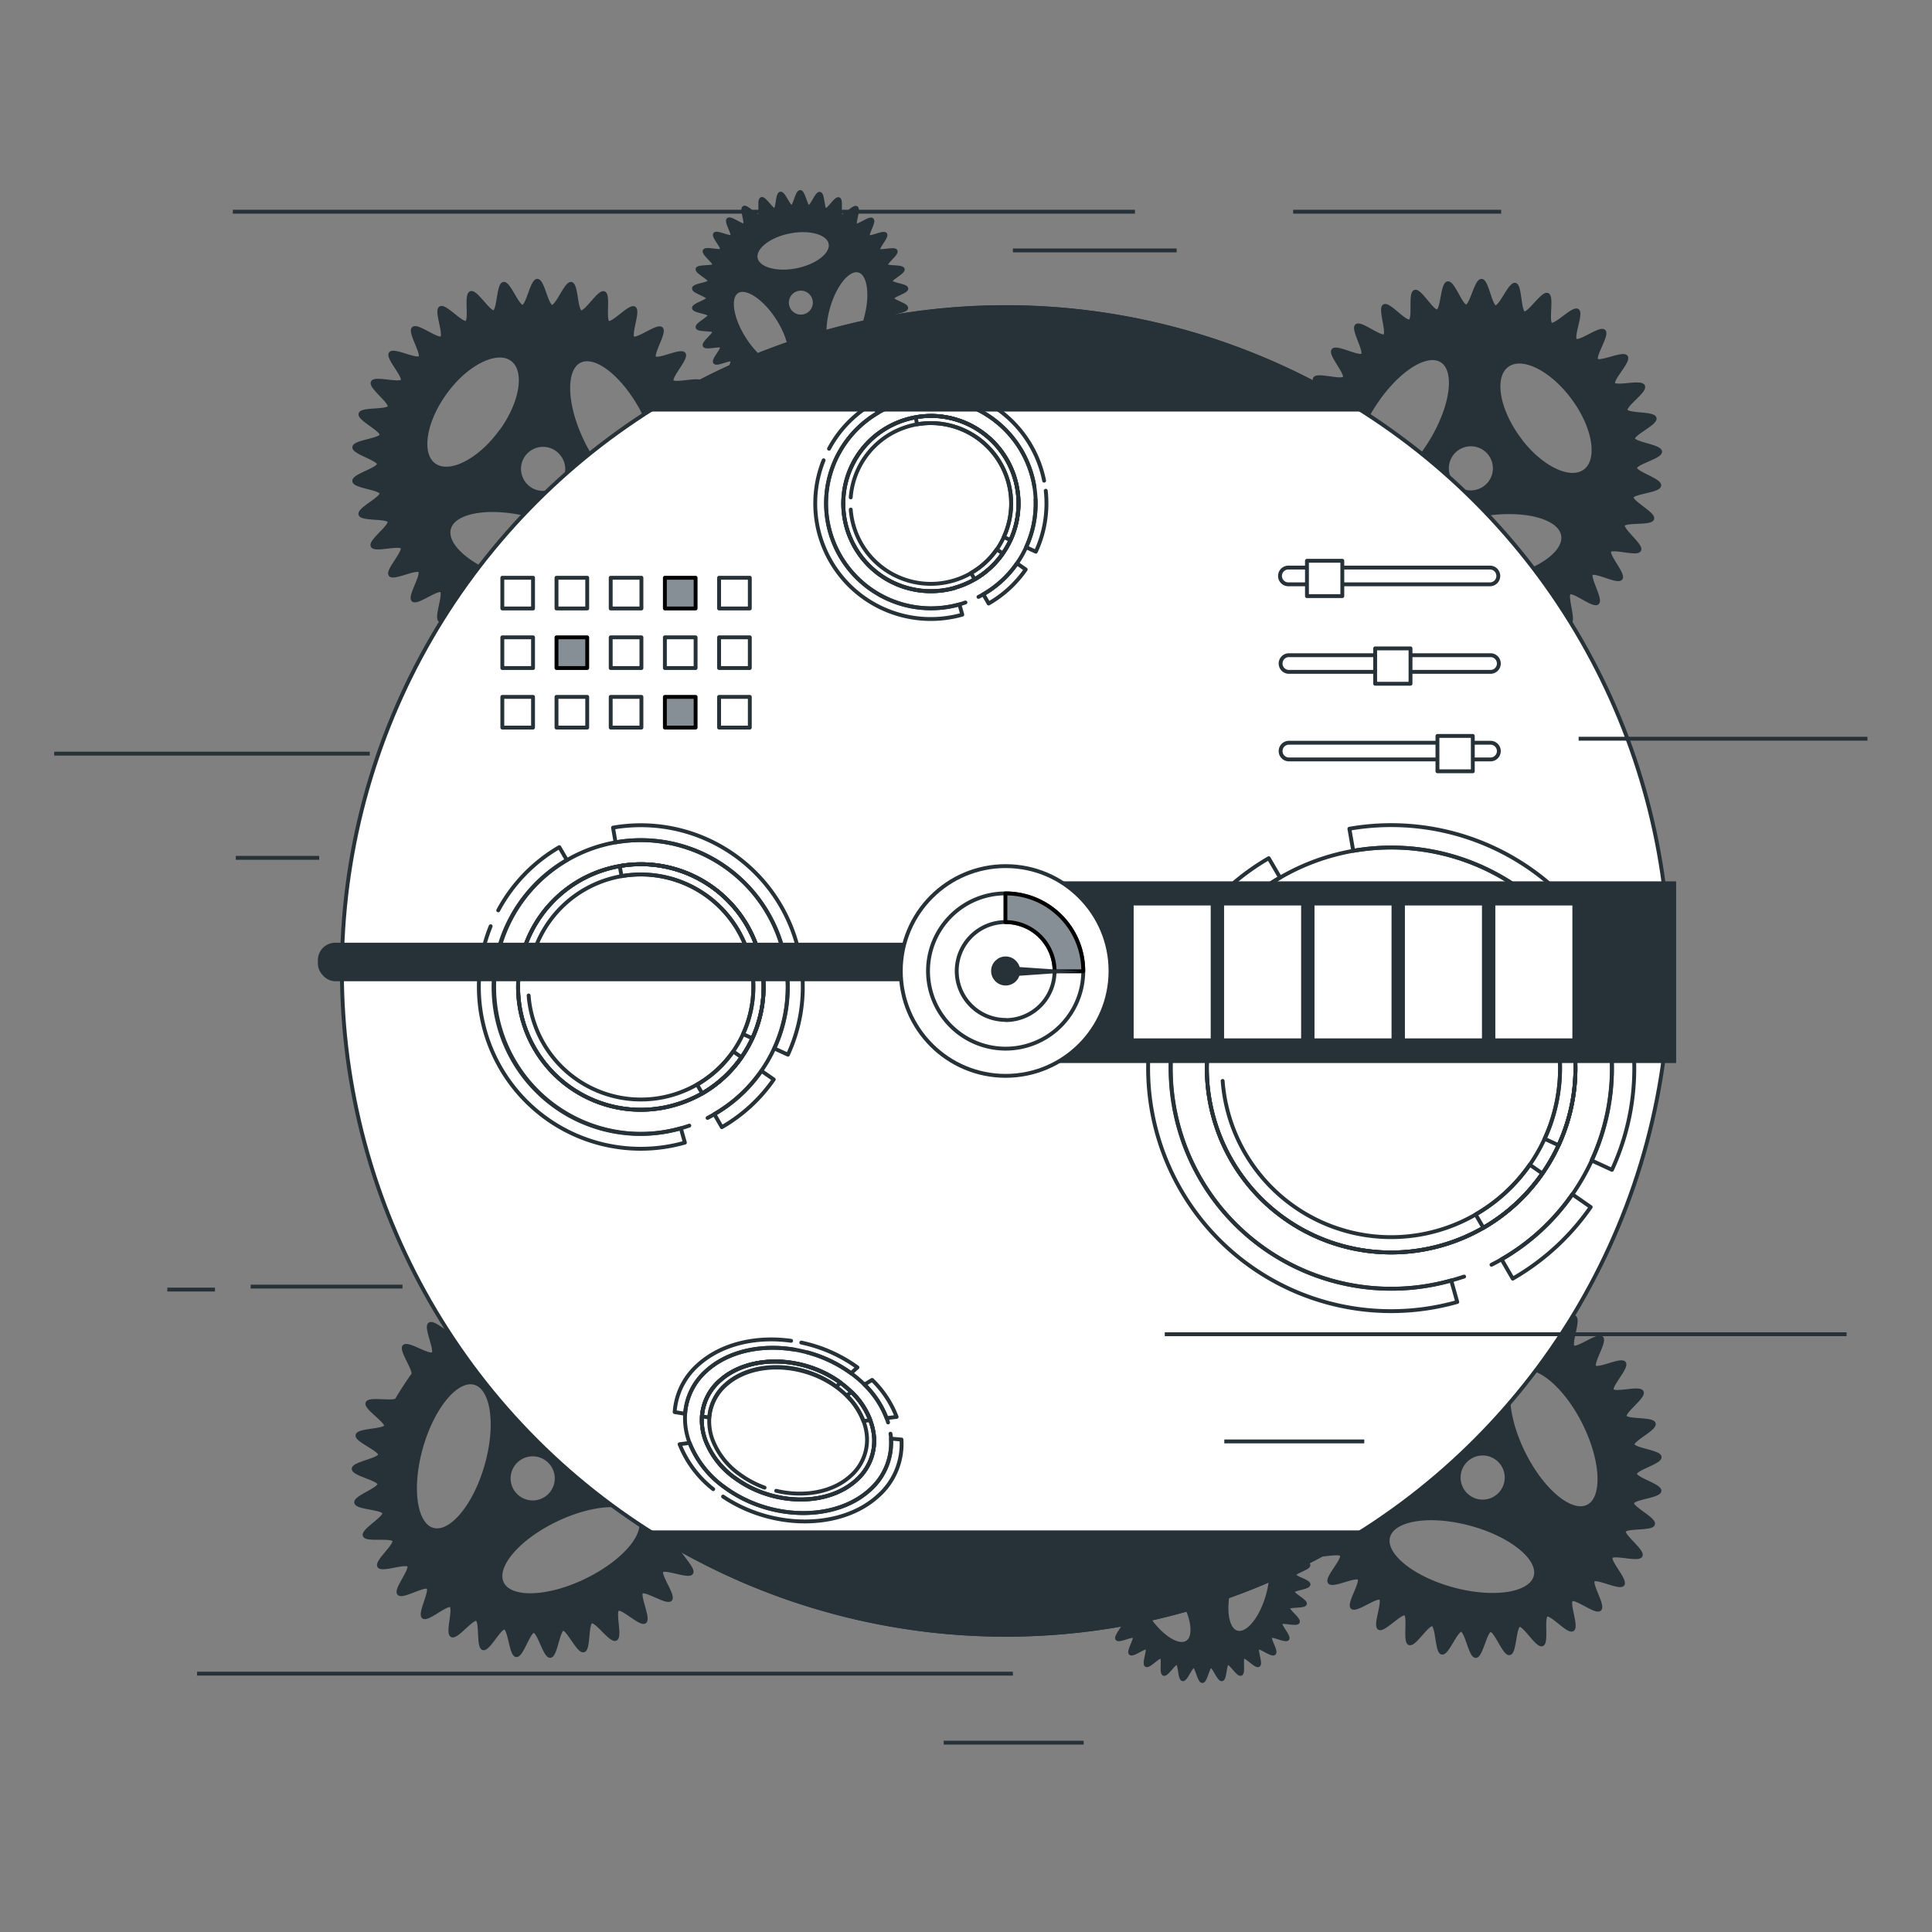 <svg xmlns="http://www.w3.org/2000/svg" viewBox="0 0 500 500"><rect x="0" y="0" width="500" height="500" fill="#808080" stroke="none"/><g id="freepik--Gears--inject-7"><path d="M412.65,353.78c-.92-1,2.8-6.6,1.81-7.51s-6.28,3.2-7.35,2.38,1.53-7,.39-7.72-5.57,4.32-6.78,3.7.22-7.15-1-7.65-4.68,5.27-6,4.89-1.1-7.07-2.43-7.33-3.63,6-5,5.9-2.38-6.75-3.74-6.76-2.46,6.6-3.82,6.71-3.56-6.2-4.91-6-1.2,6.93-2.52,7.3-4.64-5.45-5.92-5,.1,7-1.13,7.64-5.57-4.49-6.74-3.78,1.4,6.9.3,7.72-6.3-3.4-7.32-2.48,2.62,6.55,1.7,7.54-6.82-2.18-7.64-1.11,3.77,5.95,3,7.1-7.11-.88-7.72.33,4.81,5.14,4.31,6.41-7.14.44-7.52,1.74,5.68,4.17,5.42,5.51-6.94,1.74-7.08,3.1,6.35,3.05,6.34,4.42-6.51,3-6.39,4.33,6.79,1.85,7,3.19-5.85,4.12-5.48,5.44,7,.56,7.5,1.84-5,5.12-4.39,6.35,7-.75,7.72.42-4,6-3.14,7.06,6.74-2,7.66-1-2.79,6.6-1.8,7.51,6.27-3.2,7.34-2.38-1.53,7-.39,7.72,5.57-4.31,6.78-3.7-.22,7.15,1.05,7.65,4.67-5.27,6-4.89,1.1,7.08,2.43,7.33,3.63-6,5-5.9,2.37,6.75,3.73,6.76,2.46-6.6,3.82-6.71,3.57,6.2,4.91,6,1.21-6.93,2.52-7.3,4.65,5.45,5.92,5-.09-7,1.14-7.64,5.56,4.49,6.73,3.78-1.4-6.9-.3-7.72,6.3,3.4,7.32,2.48-2.61-6.55-1.7-7.54,6.83,2.18,7.65,1.11-3.78-5.95-3.06-7.1,7.11.88,7.72-.33-4.81-5.14-4.31-6.4,7.14-.45,7.52-1.75-5.67-4.17-5.42-5.51,6.95-1.74,7.08-3.09-6.35-3.06-6.34-4.42,6.51-3,6.39-4.34-6.79-1.85-7-3.19,5.85-4.12,5.48-5.44-7-.56-7.5-1.83,5-5.13,4.39-6.36-7,.75-7.71-.42,4-6,3.13-7.06S413.58,354.8,412.65,353.78ZM397.41,408c-1.27,4.67-10.83,6.16-21.37,3.31s-18.05-8.95-16.78-13.62,10.82-6.16,21.36-3.31S398.67,403.35,397.41,408Zm-9.54-21a6.21,6.21,0,1,1,.46-8.76A6.21,6.21,0,0,1,387.87,387ZM372.7,372.83c-5.61,7.52-13.31,11.27-17.19,8.38s-2.47-11.35,3.14-18.87S372,351.07,375.84,354,378.32,365.31,372.7,372.83ZM410,368.3c4.86,9.77,5.28,19.44.95,21.59s-11.79-4-16.65-13.78-5.29-19.44-1-21.6S405.13,358.53,410,368.3Z" style="fill:#263238;stroke:#263238;stroke-miterlimit:10"></path><path d="M334.92,407.58c0-.8,3.77-1.76,3.69-2.54s-3.95-1.06-4.09-1.83,3.38-2.42,3.16-3.18-4.07-.3-4.36-1,2.88-3,2.53-3.71-4.07.45-4.48-.22,2.27-3.47,1.79-4.1-3.91,1.19-4.44.61,1.6-3.84,1-4.37-3.63,1.89-4.26,1.41.87-4.06.2-4.48-3.21,2.52-3.92,2.17.11-4.15-.63-4.44-2.69,3.07-3.46,2.86-.66-4.1-1.44-4.25-2.07,3.52-2.87,3.45S312,380,311.17,380s-1.42,3.83-2.2,3.91-2.09-3.59-2.87-3.45-.68,4-1.43,4.25-2.73-3.14-3.46-2.86.08,4.09-.63,4.44-3.25-2.58-3.92-2.17.83,4,.2,4.48-3.68-1.94-4.26-1.41,1.55,3.78,1,4.37-4-1.25-4.45-.61,2.22,3.43,1.8,4.1-4.12-.49-4.48.22,2.81,3,2.52,3.71-4.14.27-4.36,1,3.31,2.4,3.17,3.18-4,1-4.1,1.83,3.7,1.74,3.7,2.54-3.77,1.76-3.7,2.54,3.95,1.05,4.1,1.82-3.38,2.43-3.17,3.18,4.08.31,4.36,1-2.87,3-2.52,3.71,4.07-.46,4.48.21-2.27,3.48-1.8,4.11,3.91-1.2,4.45-.61-1.6,3.83-1,4.37,3.63-1.89,4.26-1.42-.88,4.07-.2,4.48,3.21-2.52,3.92-2.17-.11,4.16.63,4.44,2.69-3.07,3.46-2.85.65,4.1,1.43,4.24,2.08-3.51,2.87-3.44,1.4,3.91,2.2,3.91,1.41-3.84,2.19-3.91,2.1,3.59,2.87,3.44.69-4,1.44-4.24,2.72,3.14,3.46,2.85-.08-4.08.63-4.44,3.25,2.59,3.92,2.17-.83-4-.2-4.48,3.67,2,4.26,1.42-1.55-3.79-1-4.37,4,1.24,4.44.61-2.21-3.44-1.79-4.11,4.12.5,4.48-.21-2.81-3-2.53-3.71,4.15-.27,4.36-1-3.31-2.39-3.16-3.18,4-1,4.09-1.82S334.92,408.38,334.92,407.58Zm-27.65,17.47c-2.36,1.53-7.06-1.55-10.5-6.87s-4.31-10.87-1.95-12.39,7.06,1.55,10.5,6.87S309.63,423.53,307.27,425.05Zm4.06-12.77a3.61,3.61,0,1,1,3.6-3.61A3.61,3.61,0,0,1,311.33,412.28Zm-1.05-12c-5.34,1.06-10.12-.31-10.67-3.07s3.34-5.85,8.68-6.92,10.13.31,10.68,3.07S315.63,399.21,310.28,400.28Zm17.85,12.53c-1.7,6.1-5.27,10.44-8,9.69s-3.53-6.32-1.83-12.42,5.26-10.44,8-9.69S329.83,406.7,328.13,412.81Z" style="fill:#263238;stroke:#263238;stroke-miterlimit:10"></path><path d="M230.85,77.22c0-.8,3.77-1.76,3.7-2.54s-4-1.06-4.1-1.83,3.38-2.42,3.17-3.17-4.08-.31-4.36-1,2.87-3,2.52-3.71-4.06.46-4.48-.21,2.27-3.48,1.8-4.11-3.91,1.19-4.44.61,1.6-3.83,1-4.37-3.62,1.89-4.25,1.41.87-4.06.2-4.48-3.22,2.53-3.93,2.17.11-4.15-.63-4.44-2.69,3.08-3.45,2.86-.66-4.1-1.44-4.25-2.08,3.52-2.87,3.45-1.4-3.91-2.2-3.91-1.41,3.84-2.19,3.91S202.81,50,202,50.12s-.68,4-1.44,4.25-2.72-3.14-3.46-2.86.08,4.09-.62,4.44-3.26-2.58-3.93-2.17.83,4,.2,4.49-3.67-2-4.26-1.42,1.55,3.79,1,4.37-4-1.24-4.44-.61,2.21,3.44,1.8,4.11-4.13-.5-4.48.21,2.81,3,2.52,3.71-4.15.27-4.36,1,3.31,2.39,3.16,3.17-4,1-4.09,1.83,3.69,1.74,3.69,2.54-3.76,1.76-3.69,2.54,4,1.06,4.09,1.83-3.38,2.42-3.16,3.17,4.07.31,4.36,1-2.88,3-2.52,3.71,4.06-.46,4.48.21-2.28,3.48-1.8,4.11,3.91-1.19,4.44-.61-1.6,3.84-1,4.37,3.63-1.89,4.26-1.41-.87,4.06-.2,4.48,3.22-2.53,3.93-2.17-.12,4.15.62,4.44,2.7-3.08,3.46-2.86.66,4.1,1.44,4.25,2.08-3.52,2.87-3.45,1.39,3.91,2.19,3.91,1.42-3.84,2.2-3.91,2.1,3.59,2.87,3.45.68-4,1.44-4.25,2.72,3.14,3.45,2.86-.07-4.09.63-4.44,3.26,2.58,3.93,2.17-.83-4-.2-4.48,3.67,1.94,4.25,1.41-1.55-3.78-1-4.37,4,1.24,4.44.61-2.22-3.43-1.8-4.11,4.13.5,4.48-.21-2.81-3-2.52-3.71,4.14-.27,4.36-1-3.31-2.39-3.17-3.17,4-1,4.1-1.83S230.85,78,230.85,77.22ZM203.2,94.7c-2.36,1.52-7.06-1.55-10.5-6.87s-4.31-10.88-1.95-12.4,7.06,1.55,10.5,6.87S205.57,93.17,203.2,94.7Zm4.06-12.78a3.6,3.6,0,1,1,3.6-3.6A3.6,3.6,0,0,1,207.26,81.92Zm-1-12c-5.35,1.06-10.12-.31-10.67-3.06s3.34-5.86,8.68-6.92,10.12.3,10.67,3.06S211.56,68.85,206.22,69.92Zm17.85,12.53c-1.7,6.1-5.27,10.44-8,9.69s-3.53-6.31-1.83-12.42,5.27-10.44,8-9.68S225.76,76.35,224.07,82.45Z" style="fill:#263238;stroke:#263238;stroke-miterlimit:10"></path><path d="M166,412c1-.91,6.55,2.89,7.48,1.92s-3.11-6.33-2.27-7.39,7,1.65,7.71.51-4.22-5.63-3.59-6.83,7.15.33,7.67-.93-5.2-4.76-4.8-6,7.09-1,7.37-2.32-6-3.73-5.82-5.08,6.79-2.26,6.82-3.62-6.56-2.57-6.65-3.93,6.26-3.47,6-4.81-6.92-1.32-7.26-2.64,5.52-4.56,5.05-5.84-7,0-7.62-1.26,4.58-5.49,3.88-6.67-6.92,1.29-7.72.17,3.5-6.24,2.59-7.27-6.58,2.51-7.56,1.58,2.28-6.79,1.22-7.63-6,3.68-7.14,2.94,1-7.09-.2-7.72-5.22,4.73-6.48,4.21-.33-7.15-1.63-7.55-4.26,5.61-5.59,5.33-1.63-7-3-7.12-3.16,6.29-4.52,6.26-2.88-6.55-4.24-6.46-1.95,6.77-3.3,7-4-5.92-5.35-5.57-.67,7-2,7.47-5-5.07-6.29-4.49.64,7-.54,7.71-5.89-4.06-7-3.25,1.93,6.77.89,7.67-6.55-2.89-7.48-1.92,3.1,6.33,2.26,7.39-3.48,5.13-4.11,6.32-7.16-.33-7.67.93,5.19,4.76,4.79,6-7.09,1-7.37,2.32,6,3.73,5.83,5.08-6.79,2.26-6.82,3.62,6.55,2.57,6.65,3.93-6.26,3.47-6,4.81,6.91,1.32,7.26,2.64-5.52,4.56-5.06,5.85,7,0,7.63,1.25-4.58,5.5-3.89,6.68,6.92-1.29,7.73-.18-3.5,6.24-2.6,7.27,6.59-2.51,7.57-1.58-2.29,6.79-1.23,7.63,6-3.68,7.14-2.94-1,7.09.21,7.72,5.22-4.73,6.47-4.21.33,7.15,1.63,7.55,4.26-5.61,5.59-5.33,1.64,7,3,7.12,3.16-6.29,4.52-6.26,2.88,6.55,4.24,6.46,2-6.77,3.29-7,4,5.92,5.35,5.57.67-7,2-7.47,5,5.07,6.29,4.49-.65-7,.53-7.71,5.9,4.06,7,3.25S165,412.89,166,412Zm-54-16.11c-4.65-1.33-6-10.92-3-21.41s9.23-17.91,13.89-16.57,6,10.93,3,21.41S116.66,397.22,112,395.88Zm21.18-9.2a6.21,6.21,0,1,1,8.76.6A6.22,6.22,0,0,1,133.18,386.68Zm14.4-14.94c-7.43-5.73-11.06-13.49-8.11-17.32s11.38-2.3,18.82,3.43,11.06,13.49,8.1,17.32S155,377.47,147.58,371.74Zm3.94,37.36c-9.84,4.71-19.52,5-21.61.61S134.11,398,144,393.28s19.52-5,21.61-.61S161.37,404.39,151.52,409.1Z" style="fill:#263238;stroke:#263238;stroke-miterlimit:10"></path><path d="M399.59,157.21c1.25-.59,5.5,4.59,6.66,3.91s-1.24-6.94-.14-7.73,6.25,3.51,7.27,2.62-2.5-6.58-1.57-7.56,6.79,2.29,7.63,1.23-3.68-6-2.94-7.15,7.09,1,7.73-.19-4.72-5.23-4.2-6.49,7.15-.3,7.56-1.6-5.6-4.28-5.31-5.61,7-1.6,7.13-3-6.28-3.17-6.25-4.54,6.56-2.86,6.47-4.22-6.76-2-7-3.31,5.92-4,5.58-5.34-7-.67-7.48-2,5.09-5,4.5-6.28-7,.59-7.7-.57,4.07-5.89,3.28-7-6.79,1.87-7.67.85,2.91-6.54,1.93-7.48S408.77,89,407.7,88.1s1.66-7,.52-7.7-5.64,4.21-6.84,3.58.35-7.15-.9-7.67-4.78,5.18-6.08,4.77-1-7.09-2.29-7.38-3.74,6-5.1,5.81-2.23-6.8-3.6-6.83-2.58,6.55-3.94,6.64-3.45-6.27-4.81-6-1.31,6.91-2.64,7.26-4.55-5.53-5.84-5.06,0,7-1.27,7.62-5.5-4.59-6.66-3.91,1.24,6.94.14,7.72-6.24-3.5-7.27-2.62,2.51,6.59,1.57,7.57-6.78-2.3-7.63-1.23,3.68,6,2.94,7.14-7.09-1-7.72.2,4.71,5.23,4.19,6.48-7.15.31-7.55,1.61,5.59,4.27,5.31,5.61-7,1.6-7.14,3,6.29,3.18,6.25,4.54-6.56,2.86-6.47,4.23,6.76,2,7,3.3-5.92,4-5.57,5.35,7,.67,7.47,2-5.08,5-4.5,6.28,7-.6,7.7.57-4.07,5.89-3.28,7,6.79-1.88,7.68-.85-2.92,6.54-1.94,7.47,6.33-3.1,7.39-2.26-1.66,7-.52,7.71,5.64-4.22,6.84-3.58-.35,7.15.91,7.67,4.77-5.18,6.07-4.77,1,7.09,2.29,7.37,3.74-6,5.1-5.8,2.24,6.8,3.6,6.83,2.58-6.55,3.94-6.64,3.46,6.27,4.81,6.05,1.32-6.92,2.64-7.26,4.55,5.52,5.84,5.06S398.34,157.79,399.59,157.21Zm-47.45-30.39c-4.11-2.57-2.74-12.15,3.05-21.4S369,90.76,373.11,93.33s2.74,12.15-3.05,21.4S356.24,129.39,352.14,126.82Zm22.9-3a6.2,6.2,0,1,1,8.24,3A6.2,6.2,0,0,1,375,123.82Zm18-10.38c-5.56-7.56-6.91-16-3-18.89s11.57.94,17.13,8.5,6.91,16,3,18.88S398.56,121,393,113.44Zm-6.53,37c-10.76,1.81-20.13-.6-20.93-5.37s7.27-10.11,18-11.92,20.14.6,20.94,5.38S397.24,148.63,386.47,150.43Z" style="fill:#263238;stroke:#263238;stroke-miterlimit:10"></path><path d="M169.36,92.61c-.92-1,2.76-6.61,1.76-7.52s-6.25,3.24-7.33,2.42,1.5-7,.35-7.71-5.55,4.34-6.76,3.73.18-7.16-1.08-7.65-4.65,5.29-6,4.92-1.14-7.07-2.47-7.32-3.6,6.06-5,5.93-2.41-6.74-3.77-6.74-2.43,6.61-3.79,6.73-3.6-6.18-4.94-5.93-1.17,6.94-2.48,7.31-4.68-5.42-6-4.93.13,7-1.09,7.65-5.6-4.47-6.76-3.75,1.43,6.89.34,7.72-6.31-3.36-7.33-2.44,2.65,6.53,1.74,7.53-6.84-2.14-7.65-1.06,3.8,5.93,3.09,7.07-7.11-.84-7.72.37,4.84,5.12,4.35,6.39-7.15.48-7.52,1.78,5.7,4.14,5.45,5.48-6.93,1.78-7.06,3.14,6.36,3,6.36,4.38-6.49,3-6.37,4.38,6.81,1.8,7.05,3.14-5.83,4.16-5.45,5.47,7,.52,7.51,1.8-5,5.15-4.36,6.38,7-.79,7.72.38-3.93,6-3.1,7.07,6.73-2.06,7.65-1-2.75,6.62-1.76,7.53,6.26-3.24,7.34-2.43-1.5,7-.35,7.72,5.54-4.34,6.76-3.73-.18,7.15,1.08,7.64,4.65-5.29,6-4.92,1.13,7.07,2.47,7.32,3.6-6.05,4.95-5.93,2.41,6.74,3.77,6.75,2.43-6.61,3.78-6.74,3.6,6.19,4.94,5.94,1.18-6.94,2.49-7.31,4.67,5.42,5.95,4.93-.14-7,1.09-7.65,5.59,4.46,6.76,3.74-1.44-6.89-.34-7.72,6.31,3.37,7.33,2.44-2.65-6.53-1.74-7.52,6.83,2.14,7.65,1.06-3.81-5.93-3.09-7.08,7.11.85,7.71-.37-4.83-5.12-4.34-6.38,7.14-.48,7.51-1.79-5.7-4.14-5.45-5.47,6.94-1.78,7.06-3.14-6.36-3-6.35-4.39,6.49-3,6.36-4.37-6.8-1.81-7-3.15,5.83-4.15,5.46-5.46-7-.53-7.51-1.8,5-5.16,4.35-6.38-7,.79-7.71-.38,3.92-6,3.1-7.07S170.29,93.63,169.36,92.61Zm-15,54.32c-1.24,4.68-10.8,6.22-21.35,3.42S115,141.5,116.19,136.82s10.8-6.21,21.35-3.42S155.64,142.25,154.4,146.93Zm-9.65-21a6.2,6.2,0,1,1,.41-8.76A6.21,6.21,0,0,1,144.75,126Zm-15.24-14.08c-5.57,7.55-13.25,11.34-17.15,8.47s-2.53-11.33,3-18.88S128.65,90.12,132.55,93,135.08,104.32,129.51,111.87Zm37.27-4.72c4.91,9.74,5.39,19.41,1.07,21.59s-11.81-4-16.73-13.7-5.39-19.41-1.07-21.59S161.87,97.4,166.78,107.15Z" style="fill:#263238;stroke:#263238;stroke-miterlimit:10"></path></g><g id="freepik--Capsule--inject-7"><circle cx="260.27" cy="251.29" r="171.78" transform="translate(-101.46 257.64) rotate(-45)" style="fill:#fff;stroke:#263238;stroke-linecap:round;stroke-linejoin:round"></circle><path d="M168.56,396.56a171.87,171.87,0,0,0,183.41,0Z" style="fill:#263238;stroke:#263238;stroke-miterlimit:10"></path><path d="M168.56,106A171.87,171.87,0,0,1,352,106Z" style="fill:#263238;stroke:#263238;stroke-miterlimit:10"></path></g><g id="freepik--Controls--inject-7"><path d="M385.74,151.22H333.58a2.17,2.17,0,1,1,0-4.33h52.16a2.17,2.17,0,0,1,0,4.33Z" style="fill:#fff;stroke:#263238;stroke-linecap:round;stroke-linejoin:round"></path><rect x="338.24" y="145.13" width="9.15" height="9.15" style="fill:#fff;stroke:#263238;stroke-linecap:round;stroke-linejoin:round"></rect><path d="M385.74,173.88H333.58a2.16,2.16,0,1,1,0-4.32h52.16a2.16,2.16,0,0,1,0,4.32Z" style="fill:#fff;stroke:#263238;stroke-linecap:round;stroke-linejoin:round"></path><rect x="355.89" y="167.8" width="9.15" height="9.15" style="fill:#fff;stroke:#263238;stroke-linecap:round;stroke-linejoin:round"></rect><path d="M385.74,196.54H333.58a2.16,2.16,0,1,1,0-4.32h52.16a2.16,2.16,0,0,1,0,4.32Z" style="fill:#fff;stroke:#263238;stroke-linecap:round;stroke-linejoin:round"></path><rect x="372.01" y="190.46" width="9.15" height="9.15" style="fill:#fff;stroke:#263238;stroke-linecap:round;stroke-linejoin:round"></rect><rect x="130" y="180.35" width="7.95" height="7.95" style="fill:#fff;stroke:#263238;stroke-linecap:round;stroke-linejoin:round"></rect><rect x="144.02" y="180.35" width="7.95" height="7.95" style="fill:#fff;stroke:#263238;stroke-linecap:round;stroke-linejoin:round"></rect><rect x="158.05" y="180.35" width="7.95" height="7.95" style="fill:#fff;stroke:#263238;stroke-linecap:round;stroke-linejoin:round"></rect><rect x="172.07" y="180.35" width="7.95" height="7.95" style="fill:#868E96;stroke:#000;stroke-linecap:round;stroke-linejoin:round"></rect><rect x="186.1" y="180.35" width="7.95" height="7.95" style="fill:#fff;stroke:#263238;stroke-linecap:round;stroke-linejoin:round"></rect><rect x="130" y="164.94" width="7.95" height="7.95" style="fill:#fff;stroke:#263238;stroke-linecap:round;stroke-linejoin:round"></rect><rect x="144.02" y="164.94" width="7.95" height="7.95" style="fill:#868E96;stroke:#000;stroke-linecap:round;stroke-linejoin:round"></rect><rect x="158.05" y="164.94" width="7.95" height="7.95" style="fill:#fff;stroke:#263238;stroke-linecap:round;stroke-linejoin:round"></rect><rect x="172.07" y="164.94" width="7.95" height="7.95" style="fill:#fff;stroke:#263238;stroke-linecap:round;stroke-linejoin:round"></rect><rect x="186.1" y="164.94" width="7.95" height="7.95" style="fill:#fff;stroke:#263238;stroke-linecap:round;stroke-linejoin:round"></rect><rect x="130" y="149.52" width="7.95" height="7.95" style="fill:#fff;stroke:#263238;stroke-linecap:round;stroke-linejoin:round"></rect><rect x="144.02" y="149.52" width="7.95" height="7.95" style="fill:#fff;stroke:#263238;stroke-linecap:round;stroke-linejoin:round"></rect><rect x="158.05" y="149.52" width="7.95" height="7.95" style="fill:#fff;stroke:#263238;stroke-linecap:round;stroke-linejoin:round"></rect><rect x="172.07" y="149.52" width="7.95" height="7.95" style="fill:#868E96;stroke:#000;stroke-linecap:round;stroke-linejoin:round"></rect><rect x="186.1" y="149.52" width="7.95" height="7.95" style="fill:#fff;stroke:#263238;stroke-linecap:round;stroke-linejoin:round"></rect></g><g id="freepik--Circles--inject-7"><path d="M174.5,286a32.23,32.23,0,0,0,7.25-3.05,31.68,31.68,0,0,0,10.18-9.37,31.78,31.78,0,0,0-12.79-47,31.63,31.63,0,0,0-18.75-2.44,31.77,31.77,0,0,0-7.82,60.16A31.56,31.56,0,0,0,174.5,286Zm-37.69-32.77a29.12,29.12,0,1,1,55.49,14.38,29.93,29.93,0,0,1-2.54,4.46,29.13,29.13,0,0,1-52.95-14.44" style="fill:none;stroke:#263238;stroke-linecap:round;stroke-linejoin:round"></path><path d="M174.5,286a32.23,32.23,0,0,0,7.25-3.05,31.68,31.68,0,0,0,10.18-9.37,31.78,31.78,0,0,0-12.79-47,31.63,31.63,0,0,0-18.75-2.44,31.77,31.77,0,0,0-7.82,60.16A31.56,31.56,0,0,0,174.5,286Z" style="fill:none;stroke:#263238;stroke-linecap:round;stroke-linejoin:round"></path><path d="M183.12,289.32c.59-.3,1.18-.62,1.76-1A38,38,0,0,0,159.31,218,38,38,0,1,0,176.2,292q1.1-.31,2.19-.69M137,242.15a31.77,31.77,0,1,1,57.72,26.57,32.09,32.09,0,0,1-2.78,4.86A31.68,31.68,0,0,1,181.75,283,32.23,32.23,0,0,1,174.5,286,31.77,31.77,0,0,1,137,242.15Z" style="fill:none;stroke:#263238;stroke-linecap:round;stroke-linejoin:round"></path><path d="M207.5,250.85a41.62,41.62,0,0,1-3.59,22.1l-3.51-1.61A37.8,37.8,0,0,0,203.86,254" style="fill:none;stroke:#263238;stroke-linecap:round;stroke-linejoin:round"></path><path d="M203.4,249.38A38,38,0,0,0,159.31,218l-.66-3.81a41.91,41.91,0,0,1,48.27,33" style="fill:none;stroke:#263238;stroke-linecap:round;stroke-linejoin:round"></path><path d="M194.71,268.72l-2.41-1.11a29.11,29.11,0,0,0-31.45-40.86l-.46-2.62a31.77,31.77,0,0,1,34.32,44.59Z" style="fill:none;stroke:#263238;stroke-linecap:round;stroke-linejoin:round"></path><path d="M181.75,283l-1.33-2.3a29.05,29.05,0,0,0,9.34-8.58l2.17,1.51A31.68,31.68,0,0,1,181.75,283Z" style="fill:none;stroke:#263238;stroke-linecap:round;stroke-linejoin:round"></path><path d="M186.81,291.71l-1.93-3.35a37.73,37.73,0,0,0,12.19-11.2l3.18,2.2A41.74,41.74,0,0,1,186.81,291.71Z" style="fill:none;stroke:#263238;stroke-linecap:round;stroke-linejoin:round"></path><path d="M128.94,235.6a41.79,41.79,0,0,1,15.81-16.36l1.95,3.34A38,38,0,0,0,176.2,292l1.05,3.71a41.89,41.89,0,0,1-50.27-56" style="fill:none;stroke:#263238;stroke-linecap:round;stroke-linejoin:round"></path><path d="M247.07,152.12a22.72,22.72,0,0,0,12.45-8.87,22.27,22.27,0,0,0,2-3.47,22.67,22.67,0,0,0-11.11-30.09A22.44,22.44,0,0,0,237,108a22.68,22.68,0,1,0,10.07,44.17Zm-26.9-23.4a20.83,20.83,0,0,1,10.26-16.39,21,21,0,0,1,6.9-2.52A20.79,20.79,0,0,1,259.78,139a20.25,20.25,0,0,1-1.81,3.19,20.59,20.59,0,0,1-6.67,6.12,20,20,0,0,1-4.75,2,20.77,20.77,0,0,1-26.38-18.43" style="fill:none;stroke:#263238;stroke-linecap:round;stroke-linejoin:round"></path><path d="M247.07,152.12a22.72,22.72,0,0,0,12.45-8.87,22.27,22.27,0,0,0,2-3.47,22.67,22.67,0,0,0-11.11-30.09A22.44,22.44,0,0,0,237,108a22.68,22.68,0,1,0,10.07,44.17Z" style="fill:none;stroke:#263238;stroke-linecap:round;stroke-linejoin:round"></path><path d="M253.23,154.48c.42-.21.84-.44,1.25-.68a27,27,0,0,0,11.08-12.16,27.16,27.16,0,0,0-29.33-38.1,27.54,27.54,0,0,0-9,3.29,27.16,27.16,0,0,0,21.06,49.59c.52-.15,1-.32,1.56-.5m-29.56-35.11a22.68,22.68,0,1,1,41.21,19,22.27,22.27,0,0,1-2,3.47,22.69,22.69,0,0,1-39.23-22.44Z" style="fill:none;stroke:#263238;stroke-linecap:round;stroke-linejoin:round"></path><path d="M270.64,127a29.74,29.74,0,0,1-2.57,15.78l-2.51-1.16A27,27,0,0,0,268,129.27" style="fill:none;stroke:#263238;stroke-linecap:round;stroke-linejoin:round"></path><path d="M267.71,126a27.18,27.18,0,0,0-31.48-22.43l-.47-2.71a29.9,29.9,0,0,1,34.46,23.54" style="fill:none;stroke:#263238;stroke-linecap:round;stroke-linejoin:round"></path><path d="M261.5,139.78l-1.72-.8a20.79,20.79,0,0,0-22.45-29.17L237,108a22.44,22.44,0,0,1,13.39,1.74A22.67,22.67,0,0,1,261.5,139.78Z" style="fill:none;stroke:#263238;stroke-linecap:round;stroke-linejoin:round"></path><path d="M252.25,149.93l-.95-1.64a20.59,20.59,0,0,0,6.67-6.12l1.55,1.08A22.58,22.58,0,0,1,252.25,149.93Z" style="fill:none;stroke:#263238;stroke-linecap:round;stroke-linejoin:round"></path><path d="M255.86,156.19l-1.38-2.39a26.79,26.79,0,0,0,8.71-8l2.27,1.58A29.76,29.76,0,0,1,255.86,156.19Z" style="fill:none;stroke:#263238;stroke-linecap:round;stroke-linejoin:round"></path><path d="M214.55,116.13a29.74,29.74,0,0,1,11.29-11.68l1.39,2.38a27.16,27.16,0,0,0,21.06,49.59l.75,2.65a29.91,29.91,0,0,1-35.89-39.95" style="fill:none;stroke:#263238;stroke-linecap:round;stroke-linejoin:round"></path><path d="M226.21,372a15.84,15.84,0,0,0-1-4.42,20,20,0,0,0-4.8-7.25,26.11,26.11,0,0,0-2.89-2.46c-9.74-7.11-23.74-7.35-31.26-.53a13.63,13.63,0,0,0-4.62,9.3,15.09,15.09,0,0,0,1,6.3,21.53,21.53,0,0,0,7.66,9.65c9.74,7.11,23.74,7.35,31.26.52A13.58,13.58,0,0,0,226.21,372Zm-28.34,13a26,26,0,0,1-6.41-3.41,19.71,19.71,0,0,1-7-8.83,13.77,13.77,0,0,1-.89-5.78,12.52,12.52,0,0,1,4.23-8.52c6.9-6.25,19.73-6,28.65.48a23.58,23.58,0,0,1,2.65,2.25,18.29,18.29,0,0,1,4.39,6.65,14.1,14.1,0,0,1,.88,4.05A12.45,12.45,0,0,1,220.11,382c-4.69,4.26-12.14,5.51-19.23,3.82" style="fill:none;stroke:#263238;stroke-linecap:round;stroke-linejoin:round"></path><path d="M226.21,372a15.84,15.84,0,0,0-1-4.42,20,20,0,0,0-4.8-7.25,26.11,26.11,0,0,0-2.89-2.46c-9.74-7.11-23.74-7.35-31.26-.53a13.63,13.63,0,0,0-4.62,9.3,15.09,15.09,0,0,0,1,6.3,21.53,21.53,0,0,0,7.66,9.65c9.74,7.11,23.74,7.35,31.26.52A13.58,13.58,0,0,0,226.21,372Z" style="fill:none;stroke:#263238;stroke-linecap:round;stroke-linejoin:round"></path><path d="M229.83,368.13c-.11-.38-.24-.75-.38-1.12a23.93,23.93,0,0,0-5.74-8.68,29.56,29.56,0,0,0-3.46-2.94c-11.66-8.52-28.41-8.8-37.42-.64a16.33,16.33,0,0,0-5.52,11.14,17.93,17.93,0,0,0,1.16,7.54A25.76,25.76,0,0,0,187.64,385c11.66,8.52,28.41,8.8,37.42.63a16.28,16.28,0,0,0,5.53-13.3c0-.43-.07-.86-.13-1.29m-40.14,11.53a21.53,21.53,0,0,1-7.66-9.65,15.09,15.09,0,0,1-1-6.3,13.63,13.63,0,0,1,4.62-9.3c7.52-6.82,21.52-6.58,31.26.53a26.11,26.11,0,0,1,2.89,2.46,20,20,0,0,1,4.8,7.25,15.84,15.84,0,0,1,1,4.42,13.58,13.58,0,0,1-4.63,11.11C214.06,389.89,200.06,389.65,190.32,382.54Z" style="fill:none;stroke:#263238;stroke-linecap:round;stroke-linejoin:round"></path><path d="M207.37,347.46a38,38,0,0,1,14.54,6.42l-1.66,1.51A34.17,34.17,0,0,0,209,350" style="fill:none;stroke:#263238;stroke-linecap:round;stroke-linejoin:round"></path><path d="M205.72,349.3c-8.57-1.46-17.25.34-22.89,5.45a16.33,16.33,0,0,0-5.52,11.14l-2.71-.44a17.94,17.94,0,0,1,6.09-12.26c6-5.41,15-7.45,24.05-6.19" style="fill:none;stroke:#263238;stroke-linecap:round;stroke-linejoin:round"></path><path d="M217.57,357.82l-1.14,1c-8.92-6.52-21.75-6.73-28.65-.48a12.52,12.52,0,0,0-4.23,8.52l-1.86-.3a13.63,13.63,0,0,1,4.62-9.3C193.83,350.47,207.83,350.71,217.57,357.82Z" style="fill:none;stroke:#263238;stroke-linecap:round;stroke-linejoin:round"></path><path d="M225.26,367.53l-1.79.22a18.29,18.29,0,0,0-4.39-6.65l1.38-.82A20,20,0,0,1,225.26,367.53Z" style="fill:none;stroke:#263238;stroke-linecap:round;stroke-linejoin:round"></path><path d="M232.05,366.69l-2.6.32a23.93,23.93,0,0,0-5.74-8.68l2-1.21A26.61,26.61,0,0,1,232.05,366.69Z" style="fill:none;stroke:#263238;stroke-linecap:round;stroke-linejoin:round"></path><path d="M184.58,385.39a27.7,27.7,0,0,1-8.7-11.63l2.59-.33A25.76,25.76,0,0,0,187.64,385c11.66,8.52,28.41,8.8,37.42.63a16.28,16.28,0,0,0,5.53-13.3l2.71.22a17.92,17.92,0,0,1-6.1,14.65c-9.62,8.73-27.29,8.7-40.07.11" style="fill:none;stroke:#263238;stroke-linecap:round;stroke-linejoin:round"></path><path d="M373,322.34a48,48,0,0,0,10.89-4.59,47.54,47.54,0,0,0,15.29-14.06,46.53,46.53,0,0,0,4.17-7.3A47.7,47.7,0,1,0,373,322.34Zm-56.58-49.2a43.72,43.72,0,1,1,83.32,21.58,44.74,44.74,0,0,1-3.82,6.7,43.73,43.73,0,0,1-79.5-21.68" style="fill:none;stroke:#263238;stroke-linecap:round;stroke-linejoin:round"></path><path d="M373,322.34a48,48,0,0,0,10.89-4.59,47.54,47.54,0,0,0,15.29-14.06,46.53,46.53,0,0,0,4.17-7.3A47.7,47.7,0,1,0,373,322.34Z" style="fill:none;stroke:#263238;stroke-linecap:round;stroke-linejoin:round"></path><path d="M386,327.32c.9-.46,1.78-.93,2.65-1.43a56.82,56.82,0,0,0,18.31-16.83,57.9,57.9,0,0,0,5-8.74,57.1,57.1,0,1,0-36.33,31.06c1.1-.31,2.2-.66,3.28-1M316.7,256.5a47.7,47.7,0,1,1,86.66,39.89,46.53,46.53,0,0,1-4.17,7.3,47.54,47.54,0,0,1-15.29,14.06A48,48,0,0,1,373,322.34,47.7,47.7,0,0,1,316.7,256.5Z" style="fill:none;stroke:#263238;stroke-linecap:round;stroke-linejoin:round"></path><path d="M422.57,269.56a62.58,62.58,0,0,1-5.4,33.19l-5.27-2.43a56.75,56.75,0,0,0,5.2-26" style="fill:none;stroke:#263238;stroke-linecap:round;stroke-linejoin:round"></path><path d="M416.41,267.35a57.12,57.12,0,0,0-66.19-47.16l-1-5.71A62.9,62.9,0,0,1,421.69,264" style="fill:none;stroke:#263238;stroke-linecap:round;stroke-linejoin:round"></path><path d="M403.36,296.39l-3.61-1.67a43.72,43.72,0,0,0-47.23-61.34l-.69-3.93a47.7,47.7,0,0,1,51.53,66.94Z" style="fill:none;stroke:#263238;stroke-linecap:round;stroke-linejoin:round"></path><path d="M383.9,317.75l-2-3.45a43.61,43.61,0,0,0,14-12.88l3.26,2.27A47.54,47.54,0,0,1,383.9,317.75Z" style="fill:none;stroke:#263238;stroke-linecap:round;stroke-linejoin:round"></path><path d="M391.5,330.91l-2.9-5a56.82,56.82,0,0,0,18.31-16.83l4.76,3.31A62.54,62.54,0,0,1,391.5,330.91Z" style="fill:none;stroke:#263238;stroke-linecap:round;stroke-linejoin:round"></path><path d="M304.62,246.67a62.53,62.53,0,0,1,23.73-24.57l2.92,5a57.1,57.1,0,0,0,44.3,104.27l1.57,5.58a62.89,62.89,0,0,1-75.46-84" style="fill:none;stroke:#263238;stroke-linecap:round;stroke-linejoin:round"></path></g><g id="freepik--Board--inject-7"><rect x="266.37" y="228.59" width="166.91" height="46.02" style="fill:#263238;stroke:#263238;stroke-miterlimit:10"></rect><rect x="82.77" y="244.47" width="180.35" height="8.97" rx="4" style="fill:#263238;stroke:#263238;stroke-linecap:round;stroke-linejoin:round"></rect><circle cx="260.26" cy="251.29" r="27.14" style="fill:#fff;stroke:#263238;stroke-linecap:round;stroke-linejoin:round"></circle><path d="M260.26,231.21a20.09,20.09,0,1,0,20.09,20.08A20.08,20.08,0,0,0,260.26,231.21Zm0,32.74a12.66,12.66,0,1,1,12.66-12.66A12.66,12.66,0,0,1,260.26,264Z" style="fill:#fff;stroke:#263238;stroke-linecap:round;stroke-linejoin:round"></path><path d="M274.46,237.09a20,20,0,0,0-14.26-5.87v7.42a12.67,12.67,0,0,1,12.72,12.74h7.42A20,20,0,0,0,274.46,237.09Z" style="fill:#868E96;stroke:#000;stroke-linecap:round;stroke-linejoin:round"></path><circle cx="260.26" cy="251.29" r="3.26" style="fill:#263238;stroke:#263238;stroke-linecap:round;stroke-linejoin:round"></circle><path d="M280.17,251.39,259.81,250a1.29,1.29,0,0,0-1.38,1.29v.22a1.29,1.29,0,0,0,1.38,1.29Z" style="fill:#263238"></path><rect x="292.89" y="233.83" width="20.94" height="35.41" style="fill:#fff;stroke:#263238;stroke-linecap:round;stroke-linejoin:round"></rect><rect x="316.29" y="233.83" width="20.94" height="35.41" style="fill:#fff;stroke:#263238;stroke-linecap:round;stroke-linejoin:round"></rect><rect x="339.69" y="233.83" width="20.94" height="35.41" style="fill:#fff;stroke:#263238;stroke-linecap:round;stroke-linejoin:round"></rect><rect x="363.09" y="233.83" width="20.94" height="35.41" style="fill:#fff;stroke:#263238;stroke-linecap:round;stroke-linejoin:round"></rect><rect x="386.49" y="233.83" width="20.94" height="35.41" style="fill:#fff;stroke:#263238;stroke-linecap:round;stroke-linejoin:round"></rect></g><g id="freepik--Lines--inject-7"><line x1="95.7" y1="195.04" x2="14.02" y2="195.04" style="fill:none;stroke:#263238;stroke-miterlimit:10"></line><line x1="82.6" y1="222.01" x2="61.02" y2="222.01" style="fill:none;stroke:#263238;stroke-miterlimit:10"></line><line x1="304.52" y1="64.81" x2="262.14" y2="64.81" style="fill:none;stroke:#263238;stroke-miterlimit:10"></line><line x1="293.73" y1="54.79" x2="60.25" y2="54.79" style="fill:none;stroke:#263238;stroke-miterlimit:10"></line><line x1="388.51" y1="54.79" x2="334.66" y2="54.79" style="fill:none;stroke:#263238;stroke-miterlimit:10"></line><line x1="104.17" y1="332.97" x2="64.87" y2="332.97" style="fill:none;stroke:#263238;stroke-miterlimit:10"></line><line x1="55.63" y1="333.74" x2="43.3" y2="333.74" style="fill:none;stroke:#263238;stroke-miterlimit:10"></line><line x1="262.14" y1="433.14" x2="51" y2="433.14" style="fill:none;stroke:#263238;stroke-miterlimit:10"></line><line x1="477.9" y1="345.3" x2="301.44" y2="345.3" style="fill:none;stroke:#263238;stroke-miterlimit:10"></line><line x1="316.85" y1="373.04" x2="353.07" y2="373.04" style="fill:none;stroke:#263238;stroke-miterlimit:10"></line><line x1="244.23" y1="451" x2="280.45" y2="451" style="fill:none;stroke:#263238;stroke-miterlimit:10"></line><line x1="483.29" y1="191.18" x2="408.55" y2="191.18" style="fill:none;stroke:#263238;stroke-miterlimit:10"></line></g></svg>
